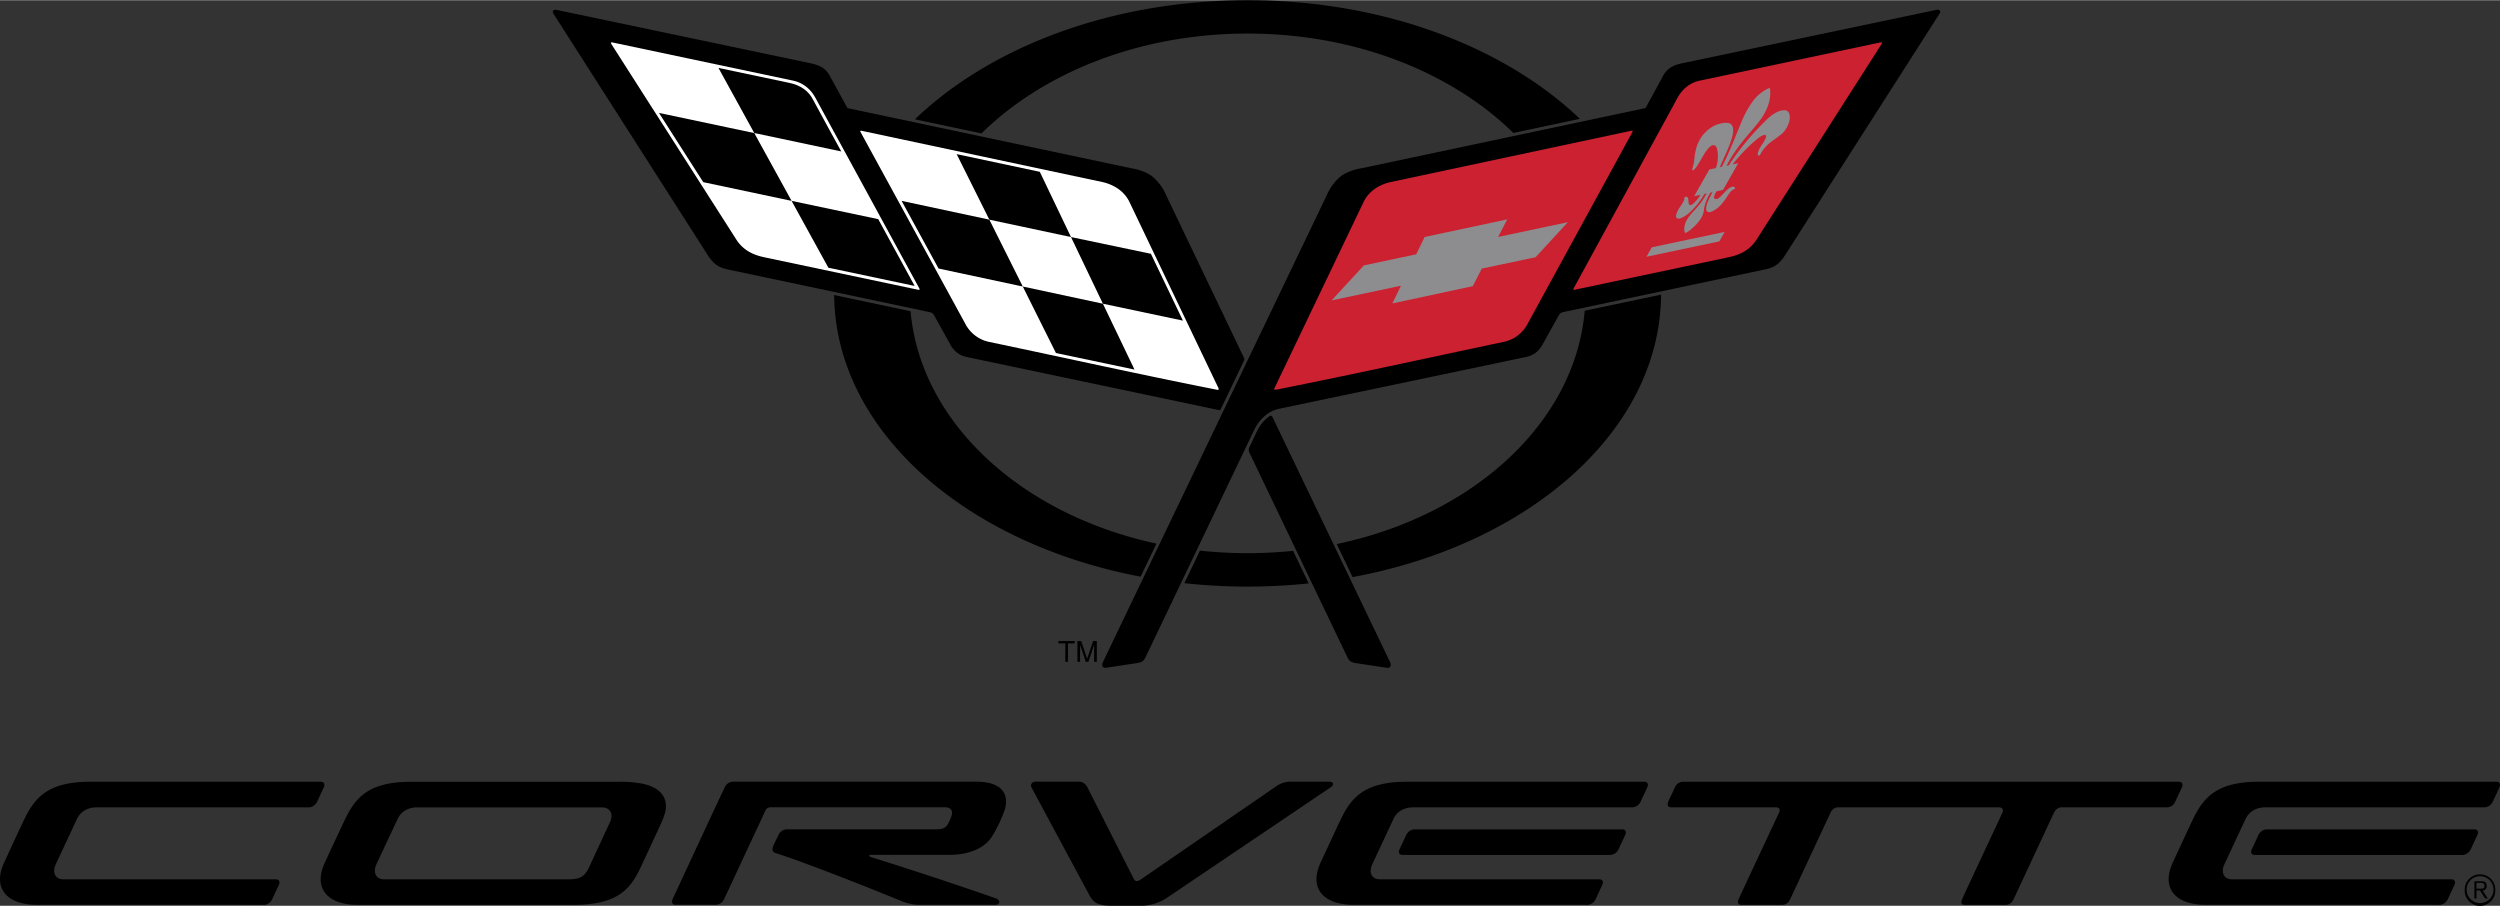 <svg xmlns="http://www.w3.org/2000/svg" width="2500" height="906" viewBox="0 0 45.677 16.545"><rect x="0" y="0" width="45.677" height="16.545" fill="#333333" stroke="none"/><path d="M21.13 9.928c-2.47-.531-4.313-2.213-4.493-4.246l-1.396-.296c.019 2.466 2.388 4.537 5.599 5.146l.29-.604zM23.626 10.06a8.094 8.094 0 0 1-1.702-.004l-.285.595a10.709 10.709 0 0 0 2.272.004l-.285-.595zM28.954 5.673c-.176 2.047-2.039 3.74-4.53 4.263l.288.604c3.239-.6 5.623-2.683 5.637-5.161l-1.395.294zM22.795.609c1.971 0 3.727.71 4.856 1.816l1.215-.258C27.49.853 25.283 0 22.795 0c-2.492 0-4.703.855-6.079 2.176l1.216.257c1.13-1.11 2.887-1.824 4.863-1.824z"/><path d="M20.146 12.104c-.024.057.007.102.065.092l.568-.086c.059-.009.113-.024.149-.102l1.984-4.151c.096-.193.251-.351.46-.393l4.501-.944a.426.426 0 0 0 .299-.209l.31-.557c.02-.035.041-.048.092-.059l3.671-.776c.097-.023.219-.042.349-.229L35.441.239c.02-.034.004-.075-.063-.063l-4.626.972c-.18.037-.288.09-.367.236l-.319.586-5.191 1.1a.948.948 0 0 0-.357.13.915.915 0 0 0-.277.363l-4.095 8.541zM17.675 6.521a.43.43 0 0 1-.3-.209l-.309-.557c-.02-.035-.042-.048-.093-.059l-3.671-.776c-.097-.023-.218-.042-.349-.229L10.108.24c-.02-.034-.005-.075.062-.063l4.626.972c.18.037.289.09.367.236l.32.586 5.19 1.1a.942.942 0 0 1 .357.13.897.897 0 0 1 .277.363l1.42 2.966c.01.021.01.039.003.053l-.428.894c-.006.011-.015.015-.03.012l-4.597-.968z"/><path d="M22.834 8.279c-.02-.041-.026-.071-.006-.115l.132-.278a.706.706 0 0 1 .233-.285c.02-.014.04-.019.057.016l2.153 4.488c.023.057-.007.102-.066.092l-.568-.086c-.059-.009-.112-.024-.149-.102l-1.786-3.73z"/><path d="M14.963 1.902c-.047-.086-.085-.167-.146-.238a.591.591 0 0 0-.341-.198L11.193.772c-.027-.005-.038.001-.024.027l2.287 3.578c.159.246.409.298.525.323l2.798.591c.021.004.027-.006.02-.022l-1.836-3.367zM20.638 3.69c-.111-.233-.335-.333-.5-.369l-4.398-.936c-.015-.004-.027.004-.02.018l1.935 3.542a.64.64 0 0 0 .413.297c1.454.305 2.708.586 4.162.874.031.006.046-.002.03-.034L20.638 3.69z" fill="#fff"/><path d="M34.355.771c.028-.005.038.001.024.027l-2.287 3.578c-.158.246-.408.298-.524.323l-2.798.591c-.021.004-.028-.006-.02-.022l1.835-3.366c.047-.086.085-.167.146-.238a.589.589 0 0 1 .34-.198l3.284-.695zM24.912 3.69c.11-.233.335-.333.5-.369l4.396-.937c.016-.004.027.004.021.018l-1.936 3.542a.638.638 0 0 1-.412.297c-1.454.305-2.709.586-4.163.874-.03.006-.045-.002-.029-.034l1.623-3.391z" fill="#cc2131"/><path fill="#8d8d90" d="M28.646 4.055l-1.274.27.166-.321-1.509.322-.153.316-.957.203-.589.639 1.267-.268-.158.324 1.469-.316.166-.321.983-.208z"/><path d="M17.479 2.812l1.519.323.57 1.192-1.492-.318zM19.568 4.327l1.46.306.585 1.221-1.462-.309zM20.151 5.545l-1.464-.314.606 1.215 1.435.302z"/><path d="M18.687 5.231l-.611-1.222-1.603-.343.675 1.236zM13.127 1.237l.654 1.189 1.59.337s-.48-.873-.514-.942c-.079-.162-.232-.27-.44-.312-.115-.023-1.29-.272-1.29-.272zM12.04 2.059l1.741.368.682 1.239-1.614-.342zM14.463 3.666L16.046 4l.665 1.22-1.576-.333z"/><g fill="#8d8d90"><path d="M32.699 2.111c-.009-.066-.039-.102-.097-.101-.144 0-.29.132-.381.229a4.802 4.802 0 0 0-.634.777l-.043.01c.204-.388.417-.578.595-.809.134-.174.226-.377.201-.593-.002-.021-.007-.022-.034-.012a.785.785 0 0 0-.257.203 1.709 1.709 0 0 0-.22.381c-.116.284-.229.577-.368.847l-.039.009c.066-.156.146-.314.199-.468.033-.097.077-.248.011-.314-.063-.062-.224-.018-.317.026a.651.651 0 0 0-.325.417c-.028.099-.029.173-.041.249-.006.042-.022.09-.029.114-.009.033.012.038.026.025a.38.38 0 0 0 .056-.065c.091-.139.146-.269.23-.35.07-.068.122-.036.139.026a.625.625 0 0 1-.021.355l-.119.025-.277.488.115-.025a.656.656 0 0 1-.14.168c-.029.024-.068.035-.075-.013-.004-.023-.006-.058-.009-.082-.006-.049-.074-.05-.071-.006.002.03-.019.061-.04.096-.042.068-.085.118-.105.189-.027.097.043.091.089.072a.585.585 0 0 0 .193-.14c.103-.103.155-.175.232-.301l.038-.009c-.077.158-.174.254-.275.367-.085.096-.152.211-.128.335.004.021.019.023.033.015a.88.88 0 0 0 .263-.253.403.403 0 0 0 .062-.198.916.916 0 0 1 .114-.28l.037-.008c-.041.093-.089.152-.111.267-.021.109.052.109.106.085a.564.564 0 0 0 .194-.16c.048-.057.08-.118.127-.18a.2.2 0 0 1 .078-.066c.045-.022.004-.061-.044-.042s-.094.063-.126.097c-.029.031-.074.081-.112.11-.021.018-.098.032-.079-.038a.296.296 0 0 1 .044-.089l.117-.025.278-.488-.103.022c.133-.172.308-.353.475-.485.042-.033.071-.043.084-.048.041-.017.062.003.051.036-.031.096-.094.143-.138.256-.006.016-.016.041-.011.059.007.031.034.022.042.006a.509.509 0 0 1 .055-.091c.093-.124.175-.162.328-.281.094-.073.172-.228.157-.341zM30.18 4.514l-.098.173 1.331-.281.098-.173z"/></g><g><path d="M19.464 11.751h-.125v-.043h.298v.043h-.124v.336h-.049v-.336zM19.838 12.087l-.104-.308v.308h-.049v-.379h.069l.109.322.109-.322h.068v.379h-.05v-.308l-.104.308h-.048z"/></g><g><path d="M24.282 14.278h-.689a.441.441 0 0 0-.266.077l-2.47 1.7c-.073.052-.114.055-.146-.009l-.844-1.668c-.028-.056-.088-.101-.152-.101h-.792c-.072 0-.102.06-.076.106.025.048.993 1.85 1.069 1.989.077.14.192.171.396.171h.51a.849.849 0 0 0 .492-.139l3.004-2.027c.046-.03.068-.099-.036-.099zM15.906 15.615h1.432c.387 0 .668-.135.791-.343a2.47 2.47 0 0 0 .226-.476c.069-.207.038-.518-.519-.518h-4.447a.168.168 0 0 0-.146.1c-.137.285-.787 1.687-.955 2.048-.021.047-.01.1.053.1h.742a.176.176 0 0 0 .146-.1l.755-1.619c.024-.053.07-.062.107-.062h3.162c.127 0 .154.062.137.141a.752.752 0 0 1-.061.147c-.043.079-.084.115-.222.115h-2.736a.176.176 0 0 0-.146.101c-.028.06-.075.148-.1.211s-.006.105.043.121c.542.172 1.735.645 2.282.87.13.054.242.076.352.076h1.379c.103 0 .099-.088.014-.118a77.881 77.881 0 0 0-2.284-.755c-.045-.013-.034-.039-.005-.039zM12.165 14.767c.018-.201-.093-.371-.396-.446a2.091 2.091 0 0 0-.49-.041H7.507c-.788 0-1.018.298-1.212.706-.112.234-.262.559-.358.767-.223.477.052.775.596.775h3.948c.831 0 1.049-.308 1.237-.712l.329-.708c.037-.081.108-.23.118-.341zm-1.021.253c-.05.105-.252.544-.378.815-.081.173-.161.227-.381.227H7.022c-.17 0-.205-.142-.146-.272.115-.248.257-.548.388-.828.069-.149.208-.215.361-.215h3.371c.136-.001.226.106.148.273zM.673 16.527c-.542 0-.818-.296-.596-.775.084-.183.271-.587.357-.767.192-.402.425-.706 1.213-.706h4.216c.056 0 .079.043.054.1l-.124.267c-.028.059-.09.1-.146.1l-3.881.001c-.154 0-.292.065-.362.215l-.387.828c-.061.131-.024.272.146.272h3.879c.056 0 .079.044.054.099l-.125.267c-.028.06-.093.101-.146.101-.054-.002-3.61-.002-4.152-.002zM44.995 15.616c.055 0 .12-.044.146-.1l.124-.267c.026-.055.002-.1-.053-.1h-3.801c-.056 0-.121.045-.146.1l-.124.267c-.026.056-.002.1.053.1h3.801z"/><path d="M40.296 16.527c-.542 0-.818-.296-.596-.775.084-.183.271-.587.357-.767.192-.402.425-.706 1.213-.706h4.344c.055 0 .078.043.053.1s-.097.209-.124.267a.174.174 0 0 1-.146.1l-4.008.001c-.153 0-.292.065-.362.215l-.387.828c-.061.131-.024.272.146.272h4.006c.056 0 .079.044.054.099l-.125.267a.174.174 0 0 1-.146.1c-.37-.002-3.737-.001-4.279-.001zM29.425 15.616a.176.176 0 0 0 .146-.1l.124-.267c.025-.055.002-.1-.053-.1H25.84c-.055 0-.12.045-.146.1l-.125.267c-.025.056-.001.1.054.1h3.802z"/><path d="M24.727 16.527c-.542 0-.819-.296-.597-.775.085-.183.272-.587.358-.767.191-.402.425-.706 1.213-.706h4.343c.056 0 .079.043.054.1l-.124.267a.174.174 0 0 1-.146.1l-4.008.001c-.154 0-.293.065-.362.215l-.387.828c-.061.131-.025.272.146.272h4.006c.056 0 .079.044.053.099l-.124.267a.176.176 0 0 1-.146.1c-.37-.002-3.737-.001-4.279-.001zM39.811 14.279h-9.062a.16.16 0 0 0-.146.1c-.031.069-.101.211-.124.267s-.011.1.053.1h1.913c.065 0 .087.036.059.098-.164.351-.718 1.533-.739 1.584-.025.061-.009.1.053.1h.742c.067 0 .117-.037.146-.1l.739-1.584c.028-.062.079-.098.141-.098h2.938c.051 0 .09.036.062.098-.164.351-.716 1.53-.738 1.584-.026.063-.012.1.053.1h.742c.056 0 .111-.028.146-.1l.737-1.581c.029-.063.083-.101.145-.101h1.925a.162.162 0 0 0 .146-.1l.124-.267c.024-.055.005-.1-.055-.1zM45.032 16.25c0-.153.123-.279.28-.279s.279.126.279.279a.28.28 0 1 1-.559 0zm.526 0a.244.244 0 0 0-.245-.245.244.244 0 0 0-.246.245.245.245 0 1 0 .491 0zm-.2.016c.038 0 .076-.02.076-.081 0-.026-.008-.061-.03-.072-.023-.016-.042-.016-.081-.016h-.114v.314h.038v-.146h.065l.092.146h.05l-.096-.145zm-.111-.035v-.104h.084c.054 0 .062.023.062.051 0 .049-.022.054-.069.054h-.077z"/></g></svg>